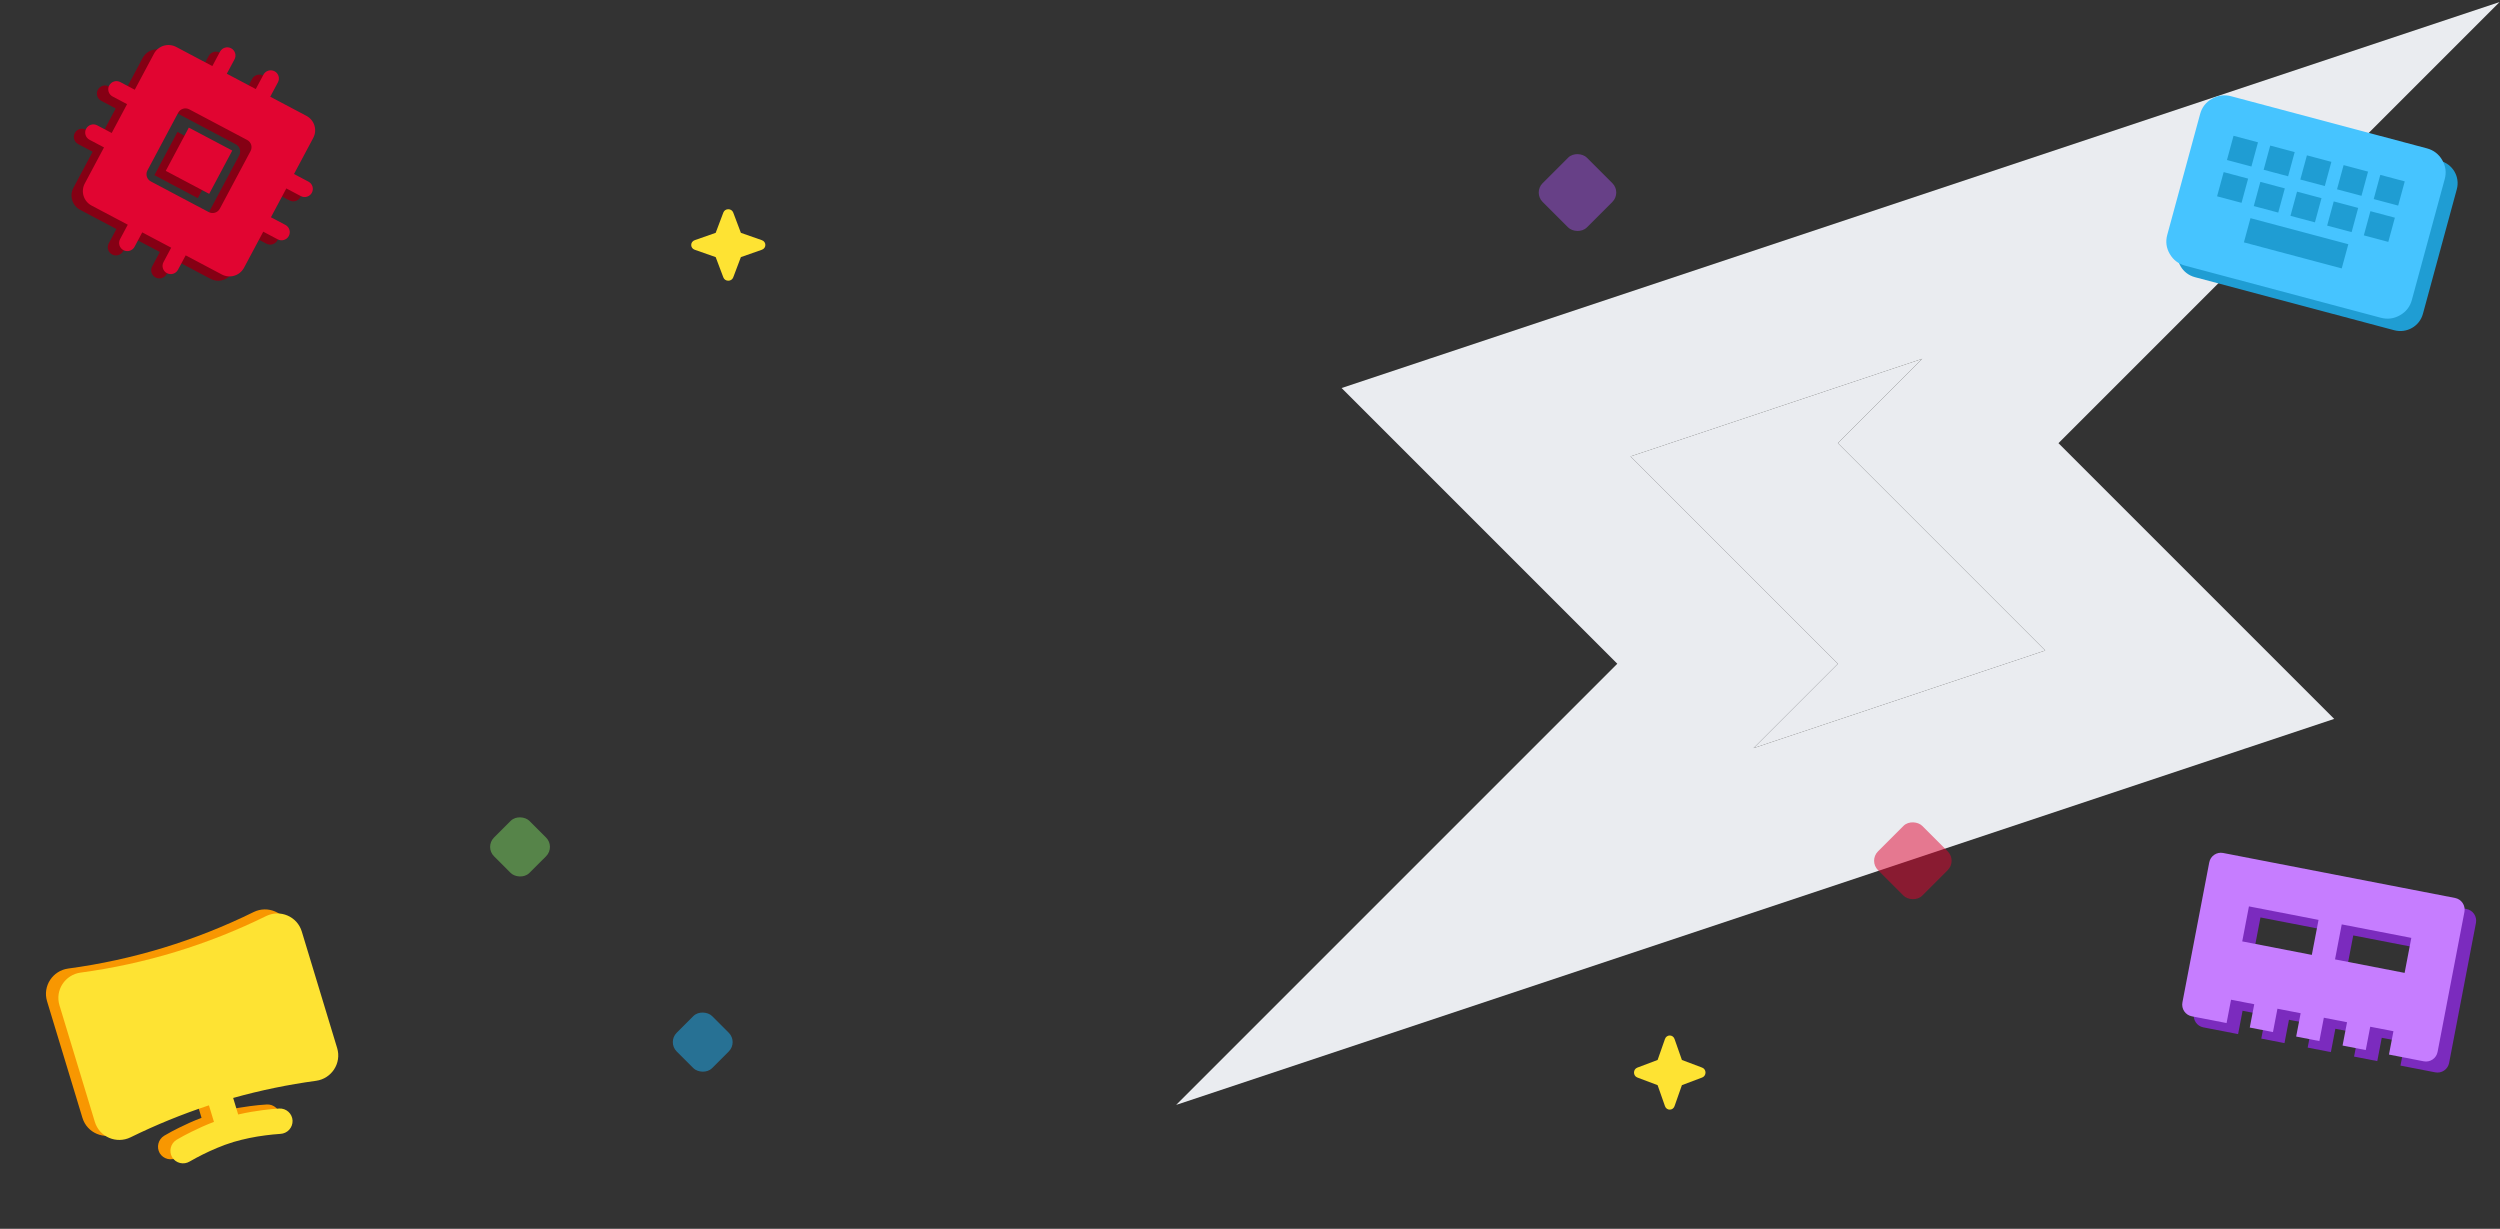 <svg width="944" height="464" viewBox="0 0 944 464" fill="none" xmlns="http://www.w3.org/2000/svg">
<rect x="0" y="0" width="944" height="464" fill="#333333" stroke="none"/>
<path d="M725.843 135.48L693.984 167.339L772.277 245.632L662.126 282.488L693.984 250.629L615.691 172.336L725.843 135.48ZM943.855 0.758L506.581 146.516L610.694 250.629L444.113 417.21L881.388 271.452L777.275 167.339L943.855 0.758Z" fill="#EAECF0"/>
<path d="M725.843 135.48L693.984 167.339L772.277 245.632L662.126 282.488L693.984 250.629L615.691 172.336L725.843 135.48Z" fill="#EAECF0"/>
<rect x="251.986" y="393.501" width="18.9" height="18.9" rx="5" transform="rotate(-44.998 251.986 393.501)" fill="#1CB0F6" fill-opacity="0.5"/>
<rect x="183" y="319.791" width="18.9" height="18.9" rx="5" transform="rotate(-44.998 183 319.791)" fill="#7AD761" fill-opacity="0.5"/>
<path d="M843.79 326.25C842.629 326.025 841.426 326.273 840.446 326.94C839.466 327.607 838.79 328.638 838.566 329.806L828.43 382.672C828.206 383.841 828.453 385.051 829.116 386.036C829.779 387.022 830.804 387.702 831.966 387.927L845.105 390.476L846.794 381.665L855.553 383.364L853.864 392.175L862.623 393.874L864.313 385.063L873.072 386.762L871.383 395.573L880.142 397.273L881.832 388.462L890.591 390.161L888.902 398.972L897.661 400.671L899.35 391.86L908.11 393.559L906.421 402.37L919.56 404.919C920.721 405.144 921.924 404.896 922.904 404.229C923.884 403.562 924.56 402.531 924.784 401.363L934.919 348.497C935.143 347.329 934.897 346.119 934.234 345.133C933.571 344.148 932.546 343.467 931.384 343.242L843.79 326.25ZM853.551 346.421L879.829 351.519L877.295 364.735L851.017 359.638L853.551 346.421ZM888.588 353.218L914.867 358.315L912.333 371.532L886.055 366.434L888.588 353.218Z" fill="#7B2BBE"/>
<path d="M839.44 322.081C838.279 321.856 837.076 322.104 836.096 322.771C835.116 323.438 834.44 324.469 834.216 325.637L824.081 378.503C823.857 379.671 824.103 380.881 824.766 381.867C825.429 382.852 826.454 383.533 827.616 383.758L840.755 386.307L842.444 377.496L851.204 379.195L849.514 388.006L858.274 389.705L859.963 380.894L868.722 382.593L867.033 391.404L875.793 393.103L877.482 384.292L886.241 385.992L884.552 394.802L893.311 396.502L895.001 387.691L903.76 389.39L902.071 398.201L915.21 400.75C916.371 400.975 917.574 400.727 918.554 400.06C919.534 399.393 920.21 398.362 920.434 397.194L930.57 344.328C930.794 343.159 930.547 341.949 929.884 340.964C929.221 339.978 928.196 339.298 927.034 339.073L839.44 322.081ZM849.201 342.252L875.479 347.349L872.945 360.566L846.667 355.468L849.201 342.252ZM884.239 349.048L910.517 354.146L907.983 367.362L881.705 362.265L884.239 349.048Z" fill="#C67DFF"/>
<path d="M835.341 46.852C836.607 42.193 841.451 39.432 846.16 40.686L921.463 60.734C926.172 61.987 928.961 66.78 927.695 71.439L914.888 118.532C913.621 123.191 908.777 125.951 904.069 124.698L828.765 104.65C824.057 103.396 821.267 98.603 822.534 93.945L835.341 46.852Z" fill="#1F9DD3"/>
<path d="M825.098 100.31C822.558 99.634 820.628 98.161 819.307 95.892C817.986 93.623 817.666 91.23 818.348 88.713L830.773 43.022C831.456 40.509 832.946 38.599 835.243 37.293C837.539 35.987 839.956 35.67 842.494 36.343L916.38 56.013C918.92 56.69 920.851 58.164 922.175 60.437C923.498 62.71 923.816 65.101 923.131 67.61L910.705 113.301C910.022 115.815 908.533 117.726 906.239 119.036C903.945 120.346 901.527 120.661 898.985 119.981L825.098 100.31ZM847.297 91.521L884.241 101.356L886.726 92.218L849.783 82.382L847.297 91.521ZM837.171 74.125L846.407 76.584L848.892 67.446L839.657 64.987L837.171 74.125ZM851.025 77.813L860.261 80.272L862.746 71.134L853.51 68.675L851.025 77.813ZM864.879 81.501L874.115 83.96L876.6 74.822L867.364 72.363L864.879 81.501ZM878.732 85.19L887.968 87.649L890.453 78.51L881.218 76.052L878.732 85.19ZM892.586 88.878L901.822 91.337L904.307 82.199L895.071 79.74L892.586 88.878ZM840.899 60.418L850.135 62.877L852.62 53.738L843.384 51.279L840.899 60.418ZM854.753 64.106L863.989 66.565L866.474 57.426L857.238 54.968L854.753 64.106ZM868.606 67.794L877.842 70.253L880.327 61.115L871.091 58.656L868.606 67.794ZM882.46 71.482L891.696 73.941L894.181 64.803L884.945 62.344L882.46 71.482ZM896.314 75.171L905.549 77.629L908.035 68.491L898.799 66.032L896.314 75.171Z" fill="#46C4FF"/>
<path fill-rule="evenodd" clip-rule="evenodd" d="M95.803 344.376C101.055 341.804 107.521 344.452 109.268 350.209L122.62 394.217C124.367 399.975 120.471 405.779 114.676 406.578C104.1 408.012 93.636 410.176 83.357 413.054L85.252 419.298C88.582 418.529 91.76 418.016 94.326 417.68C96.469 417.398 98.616 417.159 100.771 417.049C101.399 417.017 102.026 417.109 102.618 417.32C103.21 417.532 103.754 417.858 104.22 418.28C104.686 418.702 105.065 419.212 105.334 419.781C105.603 420.35 105.758 420.966 105.789 421.595C105.837 422.872 105.379 424.118 104.515 425.059C103.652 426 102.452 426.561 101.177 426.62C99.299 426.742 97.429 426.936 95.569 427.177C91.455 427.691 87.389 428.535 83.41 429.7C79.183 430.987 75.039 432.831 71.908 434.386C70.228 435.223 68.566 436.105 66.939 437.051C65.848 437.713 64.539 437.916 63.298 437.616C62.058 437.316 60.986 436.537 60.316 435.448C59.683 434.351 59.502 433.05 59.81 431.822C60.118 430.593 60.892 429.532 61.967 428.866C63.826 427.772 65.727 426.75 67.665 425.803C69.982 424.646 72.904 423.305 76.102 422.086L74.208 415.842C64.07 419.184 54.174 423.223 44.591 427.93C39.338 430.497 32.871 427.845 31.125 422.092L17.773 378.084C16.026 372.326 19.922 366.522 25.718 365.728C50.079 362.458 73.749 355.246 95.803 344.376Z" fill="#F89701"/>
<path fill-rule="evenodd" clip-rule="evenodd" d="M100.49 345.907C105.742 343.336 112.207 345.983 113.954 351.741L127.307 395.748C129.054 401.506 125.157 407.31 119.363 408.109C108.787 409.544 98.322 411.708 88.043 414.586L89.938 420.829C93.268 420.06 96.446 419.548 99.013 419.212C101.156 418.929 103.302 418.691 105.458 418.58C106.085 418.548 106.713 418.641 107.304 418.852C107.896 419.063 108.441 419.389 108.907 419.811C109.373 420.233 109.751 420.743 110.02 421.312C110.289 421.881 110.444 422.497 110.475 423.126C110.523 424.404 110.065 425.649 109.202 426.59C108.338 427.532 107.138 428.093 105.863 428.152C103.986 428.273 102.116 428.467 100.255 428.709C96.141 429.223 92.075 430.066 88.096 431.231C83.869 432.519 79.726 434.362 76.594 435.917C74.914 436.754 73.253 437.636 71.626 438.582C70.534 439.244 69.225 439.447 67.985 439.147C66.744 438.847 65.672 438.068 65.002 436.98C64.369 435.883 64.188 434.582 64.496 433.353C64.804 432.124 65.578 431.064 66.653 430.397C68.513 429.303 70.413 428.282 72.351 427.334C74.669 426.177 77.59 424.837 80.788 423.617L78.894 417.373C68.756 420.715 58.86 424.754 49.277 429.461C44.024 432.028 37.557 429.376 35.812 423.623L22.459 379.615C20.712 373.858 24.608 368.053 30.405 367.259C54.765 363.989 78.435 356.778 100.49 345.907Z" fill="#FEE333"/>
<path d="M74.698 74.821L58.299 66.144L67.01 49.808L83.409 58.485L74.698 74.821ZM36.945 33.9C37.33 33.178 37.987 32.637 38.772 32.398C39.557 32.159 40.405 32.24 41.13 32.623L46.596 35.516L53.855 21.902C54.626 20.458 55.94 19.378 57.51 18.899C59.079 18.42 60.776 18.582 62.225 19.349L75.891 26.58L78.795 21.135C79.18 20.413 79.837 19.873 80.622 19.633C81.407 19.394 82.255 19.475 82.98 19.858C83.704 20.242 84.247 20.897 84.487 21.679C84.727 22.46 84.646 23.305 84.261 24.027L81.357 29.473L92.29 35.258L95.194 29.812C95.579 29.09 96.236 28.55 97.021 28.311C97.806 28.071 98.654 28.152 99.379 28.536C100.103 28.919 100.646 29.574 100.886 30.356C101.126 31.138 101.045 31.983 100.66 32.705L97.756 38.15L111.422 45.381C112.872 46.148 113.956 47.457 114.437 49.021C114.918 50.585 114.755 52.275 113.985 53.719L106.726 67.332L112.192 70.224C112.917 70.608 113.46 71.263 113.7 72.044C113.94 72.826 113.859 73.671 113.474 74.393C113.089 75.115 112.432 75.656 111.647 75.895C110.862 76.134 110.014 76.053 109.289 75.67L103.823 72.777L98.015 83.668L103.482 86.56C104.207 86.944 104.749 87.599 104.989 88.38C105.229 89.162 105.148 90.007 104.763 90.729C104.378 91.451 103.721 91.991 102.936 92.231C102.151 92.47 101.303 92.389 100.578 92.006L95.112 89.113L87.853 102.727C87.083 104.171 85.768 105.251 84.199 105.73C82.629 106.209 80.933 106.047 79.483 105.279L65.817 98.049L62.914 103.494C62.529 104.216 61.871 104.756 61.087 104.995C60.302 105.235 59.454 105.154 58.729 104.77C58.004 104.387 57.462 103.732 57.221 102.95C56.981 102.168 57.062 101.323 57.447 100.601L60.351 95.156L49.418 89.371L46.515 94.817C46.13 95.539 45.472 96.079 44.688 96.318C43.903 96.558 43.055 96.477 42.33 96.093C41.605 95.71 41.063 95.055 40.822 94.273C40.582 93.491 40.663 92.646 41.048 91.924L43.952 86.479L30.286 79.248C28.836 78.481 27.752 77.171 27.271 75.608C26.791 74.044 26.953 72.354 27.723 70.91L34.982 57.297L29.516 54.404C28.791 54.021 28.249 53.366 28.009 52.584C27.768 51.803 27.849 50.958 28.235 50.236C28.619 49.514 29.277 48.973 30.062 48.734C30.846 48.495 31.695 48.575 32.419 48.959L37.886 51.852L43.693 40.961L38.227 38.068C37.502 37.685 36.959 37.03 36.719 36.248C36.479 35.467 36.56 34.622 36.945 33.9ZM51.381 65.974C50.996 66.696 50.915 67.541 51.155 68.323C51.395 69.105 51.938 69.759 52.663 70.143L74.528 81.713C75.253 82.096 76.101 82.177 76.886 81.938C77.671 81.698 78.328 81.158 78.713 80.436L90.327 58.655C90.712 57.933 90.793 57.088 90.553 56.306C90.313 55.524 89.771 54.869 89.046 54.486L67.18 42.916C66.456 42.533 65.607 42.452 64.823 42.691C64.038 42.931 63.38 43.471 62.995 44.193L51.381 65.974Z" fill="#850014"/>
<path d="M78.99 73.192L62.591 64.515L71.302 48.179L87.701 56.856L78.99 73.192ZM41.237 32.271C41.622 31.549 42.279 31.009 43.064 30.769C43.849 30.53 44.697 30.611 45.422 30.994L50.888 33.887L58.147 20.273C58.917 18.829 60.232 17.749 61.801 17.27C63.371 16.791 65.067 16.953 66.517 17.721L80.183 24.951L83.086 19.506C83.471 18.784 84.129 18.244 84.913 18.005C85.698 17.765 86.546 17.846 87.271 18.23C87.996 18.613 88.538 19.268 88.779 20.05C89.019 20.832 88.938 21.677 88.553 22.399L85.649 27.844L96.582 33.629L99.485 28.183C99.87 27.461 100.528 26.921 101.312 26.682C102.097 26.442 102.945 26.523 103.67 26.907C104.395 27.291 104.937 27.945 105.178 28.727C105.418 29.509 105.337 30.354 104.952 31.076L102.048 36.521L115.714 43.752C117.164 44.519 118.248 45.829 118.729 47.392C119.209 48.956 119.047 50.646 118.277 52.09L111.018 65.703L116.484 68.596C117.209 68.979 117.751 69.634 117.992 70.416C118.232 71.198 118.151 72.042 117.766 72.764C117.38 73.487 116.723 74.027 115.938 74.266C115.154 74.505 114.305 74.424 113.581 74.041L108.114 71.148L102.307 82.039L107.773 84.932C108.498 85.315 109.041 85.97 109.281 86.752C109.521 87.533 109.44 88.378 109.055 89.1C108.67 89.823 108.013 90.363 107.228 90.602C106.443 90.841 105.595 90.76 104.87 90.377L99.403 87.484L92.145 101.098C91.374 102.542 90.06 103.622 88.49 104.101C86.921 104.58 85.225 104.418 83.775 103.651L70.109 96.42L67.205 101.865C66.82 102.587 66.163 103.127 65.378 103.367C64.593 103.606 63.745 103.525 63.02 103.141C62.295 102.758 61.753 102.103 61.513 101.321C61.273 100.54 61.354 99.695 61.739 98.973L64.643 93.527L53.71 87.743L50.806 93.188C50.421 93.91 49.764 94.45 48.979 94.689C48.194 94.929 47.346 94.848 46.621 94.464C45.897 94.081 45.354 93.426 45.114 92.644C44.874 91.862 44.955 91.017 45.34 90.295L48.244 84.85L34.578 77.619C33.128 76.852 32.044 75.543 31.563 73.979C31.082 72.415 31.245 70.725 32.015 69.281L39.274 55.668L33.807 52.776C33.083 52.392 32.54 51.737 32.3 50.956C32.06 50.174 32.141 49.329 32.526 48.607C32.911 47.885 33.568 47.344 34.353 47.105C35.138 46.866 35.986 46.947 36.711 47.33L42.177 50.223L47.985 39.332L42.518 36.44C41.793 36.056 41.251 35.401 41.011 34.62C40.77 33.838 40.852 32.993 41.237 32.271ZM55.673 64.345C55.288 65.067 55.206 65.912 55.447 66.694C55.687 67.476 56.229 68.131 56.954 68.514L78.82 80.084C79.544 80.467 80.393 80.548 81.177 80.309C81.962 80.07 82.62 79.529 83.004 78.807L94.619 57.026C95.004 56.304 95.085 55.459 94.845 54.677C94.605 53.895 94.062 53.241 93.337 52.857L71.472 41.288C70.747 40.904 69.899 40.823 69.114 41.062C68.329 41.302 67.672 41.842 67.287 42.564L55.673 64.345Z" fill="#E10531"/>
<g clip-path="url(#clip0_1870_1186)">
<path fill-rule="evenodd" clip-rule="evenodd" d="M276.87 80.264C276.234 78.58 273.766 78.58 273.13 80.264L270.244 87.914L262.31 90.697C260.564 91.311 260.564 93.69 262.31 94.304L270.244 97.087L273.13 104.737C273.766 106.421 276.234 106.421 276.87 104.737L279.756 97.087L287.69 94.304C289.436 93.69 289.436 91.311 287.69 90.697L279.756 87.914L276.87 80.264Z" fill="#FEE333"/>
</g>
<g clip-path="url(#clip1_1870_1186)">
<path fill-rule="evenodd" clip-rule="evenodd" d="M632.303 392.31C631.69 390.564 629.31 390.564 628.697 392.31L625.914 400.244L618.263 403.13C616.58 403.766 616.58 406.234 618.263 406.87L625.914 409.756L628.697 417.69C629.31 419.436 631.69 419.436 632.303 417.69L635.086 409.756L642.737 406.87C644.42 406.234 644.42 403.766 642.737 403.13L635.086 400.244L632.303 392.31Z" fill="#FEE333"/>
</g>
<rect x="705.589" y="325.021" width="23.625" height="23.625" rx="5" transform="rotate(-44.998 705.589 325.021)" fill="#E10531" fill-opacity="0.5"/>
<rect x="578.958" y="72.705" width="23.625" height="23.625" rx="5" transform="rotate(-44.998 578.958 72.705)" fill="#9D4EDD" fill-opacity="0.5"/>
<defs>
<clipPath id="clip0_1870_1186">
<rect width="28" height="27" fill="white" transform="translate(261 79)"/>
</clipPath>
<clipPath id="clip1_1870_1186">
<rect width="27" height="28" fill="white" transform="translate(617 391)"/>
</clipPath>
</defs>
</svg>
